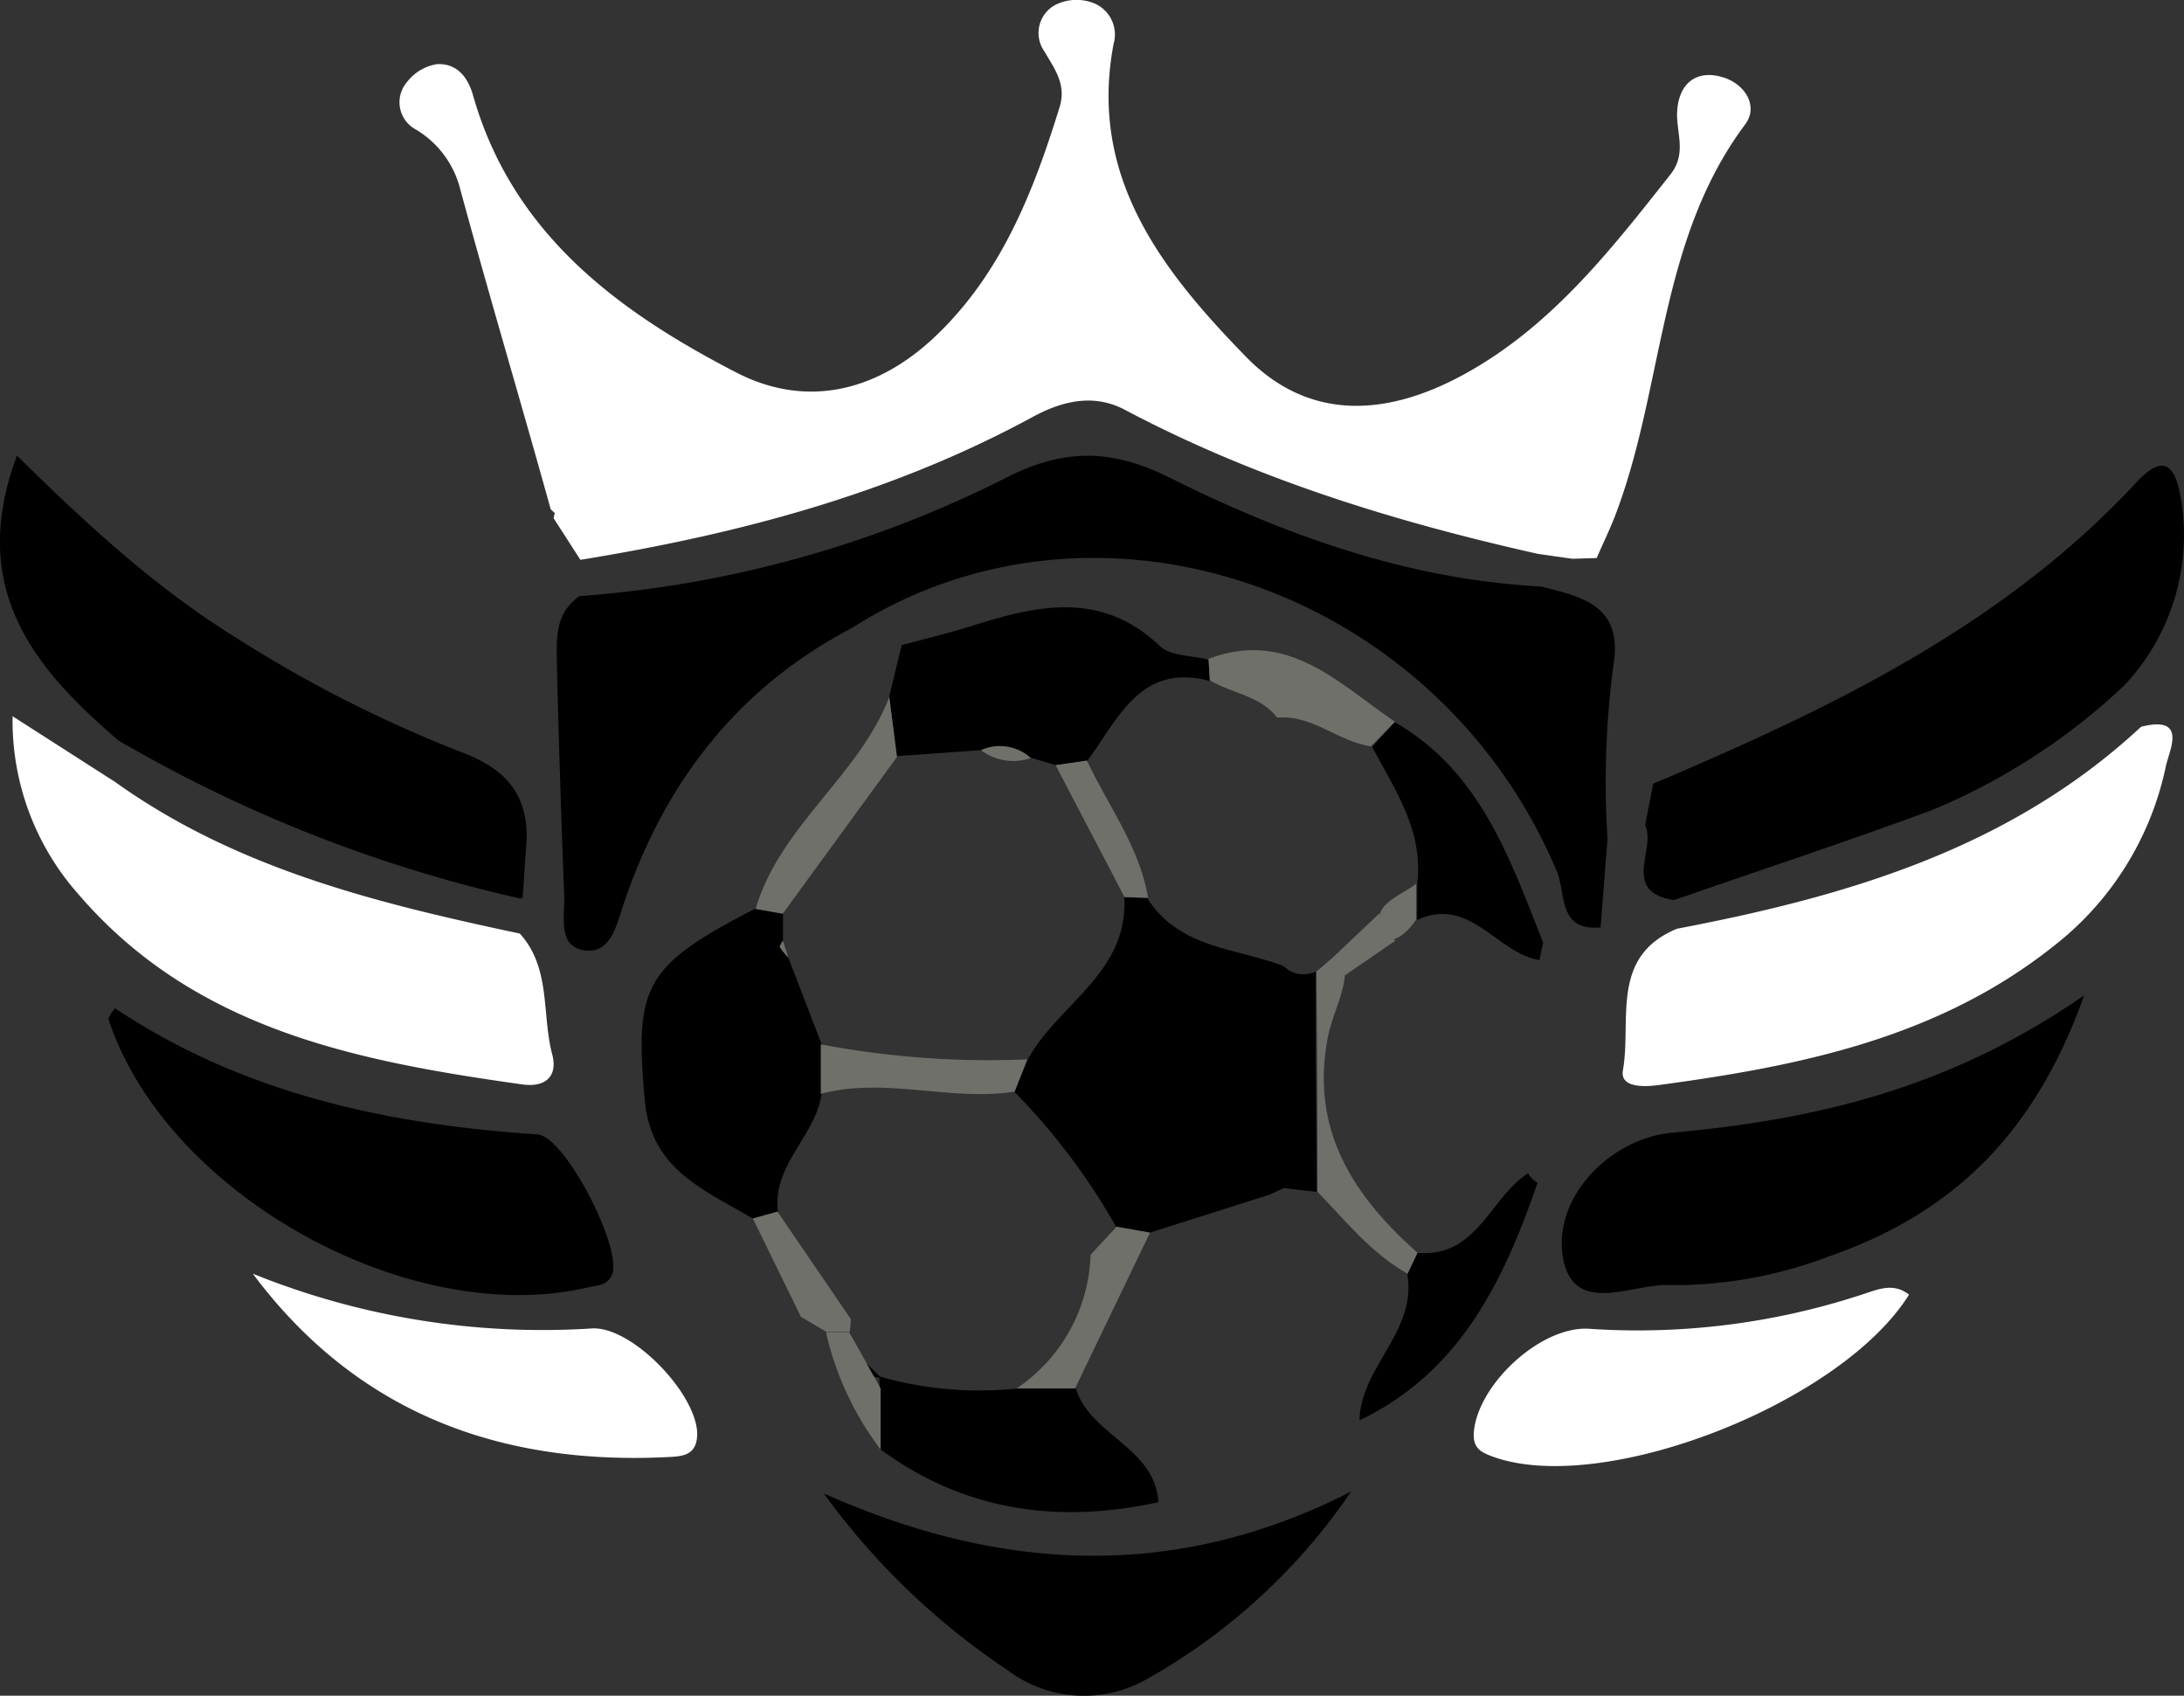 <svg id="Layer_1" data-name="Layer 1" xmlns="http://www.w3.org/2000/svg" viewBox="0 0 145.66 113.07"><rect x="0" y="0" width="145.66" height="113.07" fill="#333333" stroke="none"/><defs><style>.cls-1{fill:#fff;}.cls-2{fill:#70706b;}</style></defs><title>logoWB</title><path class="cls-1" d="M104.87,37.24l-2.31-.33c-9.54-2.14-18.84-5-27.53-9.6-2.07-1.1-4.17-.61-6.17.48-9.43,5.12-19.63,7.81-30.15,9.52l-1.79-2.78L37,34.19l-0.27-.25c-2-7.2-4.15-14.39-6.11-21.62a6.46,6.46,0,0,0-3-3.77,2.06,2.06,0,0,1-.49-3.08,3.14,3.14,0,0,1,2-1.21c1.29-.08,2.06.8,2.42,2.08,2.62,9.21,9.64,14.39,17.54,18.47,4.56,2.36,9.16,1.35,13-2.13,4.59-4.2,6.79-9.77,8.58-15.56,0.46-1.5-.32-2.52-1-3.69a2.13,2.13,0,0,1,.51-3l0,0,0.16-.1A3.15,3.15,0,0,1,72.75.12a2.26,2.26,0,0,1,1.52,2.79c-1.7,8.94,3.32,15.21,8.89,20.92,3.94,4,8.92,4.1,14.32,1.2,5.88-3.16,9.89-8.3,13.93-13.42,1.13-1.43.35-2.83,0.45-4.25,0.12-1.82,1.28-2.77,3.07-2.22,1.44,0.44,2.38,1.91,1.46,3.14-5.83,7.79-5.39,17.61-8.71,26.19-0.36.92-.8,1.81-1.19,2.72Z" transform="translate(0 0.02)"/><path class="cls-1" d="M142.8,48.44c3.15-.79,1.86,1.61,1.65,2.63a20.46,20.46,0,0,1-7.49,12c-7.72,6.14-16.94,8-26.39,9.27-1,.13-2.54.15-2.33-1,0.59-3.33-.89-7.57,3.6-9.43C123.17,59.75,134.06,56.57,142.8,48.44Z" transform="translate(0 0.02)"/><path class="cls-1" d="M34.67,62.23c2.09,2.31,1.45,5.37,2.16,8.06,0.38,1.44-.43,2.22-2,2C23.83,70.74,13,68.65,5.24,59.62A17.44,17.44,0,0,1,.84,47.74l6.85,4.39C15.77,57.91,25.15,60.21,34.67,62.23Z" transform="translate(0 0.02)"/><path class="cls-1" d="M127.32,86.31c-4.55,7.28-20.41,13.44-27.73,10.81-0.86-.31-1.39-0.6-1.29-1.69,0.3-3.16,4.43-7,7.62-6.85a48,48,0,0,0,18.18-2.25C125.15,86,126.24,85.45,127.32,86.31Z" transform="translate(0 0.02)"/><path class="cls-1" d="M16.86,84.91A51.52,51.52,0,0,0,39.5,88.56c2.64-.13,6.93,4.3,7,7,0,1.5-1,1.53-2,1.58C33.28,97.69,23.77,94.16,16.86,84.91Z" transform="translate(0 0.02)"/><path d="M102.79,39.09c2.51,0.66,5.2,1.12,4.89,4.71a59.45,59.45,0,0,0-.47,12.11l-0.46,5.91c-2.85.28-2.32-2.31-2.9-3.69C95.93,39.25,73.24,31.37,56.79,41.87c-7.62,4-12.44,10.28-15.17,18.3-0.48,1.42-.85,3.38-2.56,3.19-1.93-.21-1.37-2.3-1.43-3.69-0.2-5-.35-10-0.48-14.94,0-1.81-.31-3.72,1.49-5a75.17,75.17,0,0,0,28.67-8c3.89-1.92,7-1.74,10.74.12C85.83,35.73,94,38.63,102.79,39.09Z" transform="translate(0 0.02)"/><path d="M110.26,52.24c11.77-5,23.29-10.48,32.22-20.09,2.07-2.23,2.68-.74,3,1.23a14.61,14.61,0,0,1-3.83,12.33A42.13,42.13,0,0,1,128.84,54c-5.69,2.11-11.46,4-17.19,6-3.58-.56-1.16-3.41-1.93-5Z" transform="translate(0 0.02)"/><path d="M7.91,49.36c-5.67-4.84-10.08-10.16-6.78-19C5.84,35,10.42,39.21,15.74,42.5a86,86,0,0,0,15,7.62c2.86,1.07,4.4,2.67,4.39,5.71l-0.27,4-0.14.07A94.08,94.08,0,0,1,7.91,49.36Z" transform="translate(0 0.02)"/><path d="M139,66.35c-3.39,9.56-9.1,14.65-17,17.4a29,29,0,0,1-10.74,1.92c-2.39-.1-6.24,2.07-7-1.72-0.78-4.18,3.22-8.08,7.25-8.44C120.89,74.66,129.9,72.65,139,66.35Z" transform="translate(0 0.02)"/><path d="M7.67,67.21c8.48,5.66,18.11,7.75,28.16,8.41,1.87,0.12,5.67,7.59,5,9.33-0.32.77-1,.73-1.6,0.87-12,2.81-28.22-6.28-32-17.9A2.49,2.49,0,0,1,7.67,67.21Z" transform="translate(0 0.02)"/><path d="M54.94,99.56c11.78,5.26,23.47,5.87,35.18-.13a40.41,40.41,0,0,1-13.57,12.48,8.48,8.48,0,0,1-9.39-.59A48,48,0,0,1,54.94,99.56Z" transform="translate(0 0.02)"/><path d="M50.21,81.24C47,79.32,43.4,78,43,73.3c-0.67-7.55-.08-8.9,7.41-12.75l1.81,0.32v1.85a0.87,0.87,0,0,0-.18.41,5.2,5.2,0,0,0,.54.71l2.22,5.78v3.3c-0.41,2.83-3.31,4.73-2.91,7.86Z" transform="translate(0 0.02)"/><path d="M60.14,43c1.58-.43,3.17-0.81,4.73-1.3,4.36-1.38,8.61-2.33,12.49,1.36,0.72,0.68,2.14.62,3.24,0.91l0.09,1.42C76,44.14,74.56,48,72.48,50.76L70.39,51l-1.65-.5A3.06,3.06,0,0,0,65.43,50l-5.61.4-0.51-4Z" transform="translate(0 0.02)"/><path d="M71.75,92.56c1,3.18,5.27,3.9,5.51,7.59-6.68,1.45-12.92.6-18.53-3.52q0-2.44-.09-4.87a24.3,24.3,0,0,0,9.18.81h3.93Z" transform="translate(0 0.02)"/><path d="M93,48.12c5.73,3.28,7.69,9.09,9.92,14.72L102.67,64c-2.86-.46-4.61-4.3-8.15-2.68v-2.4c0.44-3.52-1.48-6.26-3-9.13Z" transform="translate(0 0.02)"/><path d="M90.67,94.69c0.08-3.57,3.85-5.94,3.19-9.75l0.66-1.42c4,0.35,4.84-3.67,7.4-5.31a1.47,1.47,0,0,0,.63.63C100.29,85.38,97.39,91.47,90.67,94.69Z" transform="translate(0 0.02)"/><path d="M84.67,79.64l-8,2.54-2.23-.39a42.9,42.9,0,0,0-6.78-9l0.87-2.13c2-3.72,6.74-5.78,6.45-10.85l1.54,0.06c2.11,3.36,5.92,3.31,9.09,4.53a1.88,1.88,0,0,0,2.14.36q0,7.35.07,14.7l-2.19-.26Z" transform="translate(0 0.02)"/><path d="M56.67,88.82l1,2c-1.47.09-1.89-1.14-2.58-2h1.58Z" transform="translate(0 0.02)"/><path d="M57.67,90.76l1.08,1.08A1,1,0,0,1,57.67,90.76Z" transform="translate(0 0.02)"/><path class="cls-2" d="M59.31,46.46l0.51,4L52.2,60.91l-1.81-.32C52.05,55,57.27,51.75,59.31,46.46Z" transform="translate(0 0.02)"/><path class="cls-2" d="M55.12,88.79l-1.7-1-3.21-6.56,1.64-.46,4.89,7.16a4.86,4.86,0,0,1-.08.87H55.12Z" transform="translate(0 0.02)"/><path class="cls-2" d="M85.18,47.83c-1.14-1.48-3-1.59-4.49-2.49L80.6,43.91c5.3-2,8.68,1.65,12.44,4.2l-1.61,1.63C89.24,49.44,87.53,47.62,85.18,47.83Z" transform="translate(0 0.02)"/><path class="cls-2" d="M87.87,79.45q0-7.35-.07-14.7c0.76-.53,2-2.2,1.89.27-0.08,1.32-.88,2.73-1.15,4.22-1.14,6.14,1.73,10.48,6,14.28l-0.66,1.39C91.46,83.56,89.76,81.4,87.87,79.45Z" transform="translate(0 0.02)"/><path class="cls-2" d="M94.45,58.91v2.4c-0.55.82-1.69,1.86-2.17,1C91.16,60.35,93.31,59.8,94.45,58.91Z" transform="translate(0 0.02)"/><path class="cls-2" d="M74.47,81.78l2.23,0.39-5,10.39H67.81a11.2,11.2,0,0,0,4.93-8.92Z" transform="translate(0 0.02)"/><path class="cls-2" d="M84.67,79.64l1-.45Z" transform="translate(0 0.02)"/><path class="cls-2" d="M67.67,72.77c-4.3.67-8.64-1-12.93,0.15v-3.3a60.25,60.25,0,0,0,13.77,1Z" transform="translate(0 0.02)"/><path class="cls-2" d="M52.22,62.72l0.36,1.12A5.19,5.19,0,0,1,52,63.13,0.87,0.87,0,0,1,52.22,62.72Z" transform="translate(0 0.02)"/><path class="cls-2" d="M75,59.8L70.4,51l2.09-.31c1.4,3,3.51,5.75,4.08,9.15Z" transform="translate(0 0.02)"/><path class="cls-2" d="M68.74,50.53A3.56,3.56,0,0,1,65.43,50,3.06,3.06,0,0,1,68.74,50.53Z" transform="translate(0 0.02)"/><polygon class="cls-2" points="88.74 63.99 91.97 60.93 93.04 62.74 89.69 65.04 88.74 63.99"/><path class="cls-2" d="M55.09,88.82a20.36,20.36,0,0,0,3.64,7.81V92.56l-2.08-3.74H55.09Z" transform="translate(0 0.02)"/></svg>